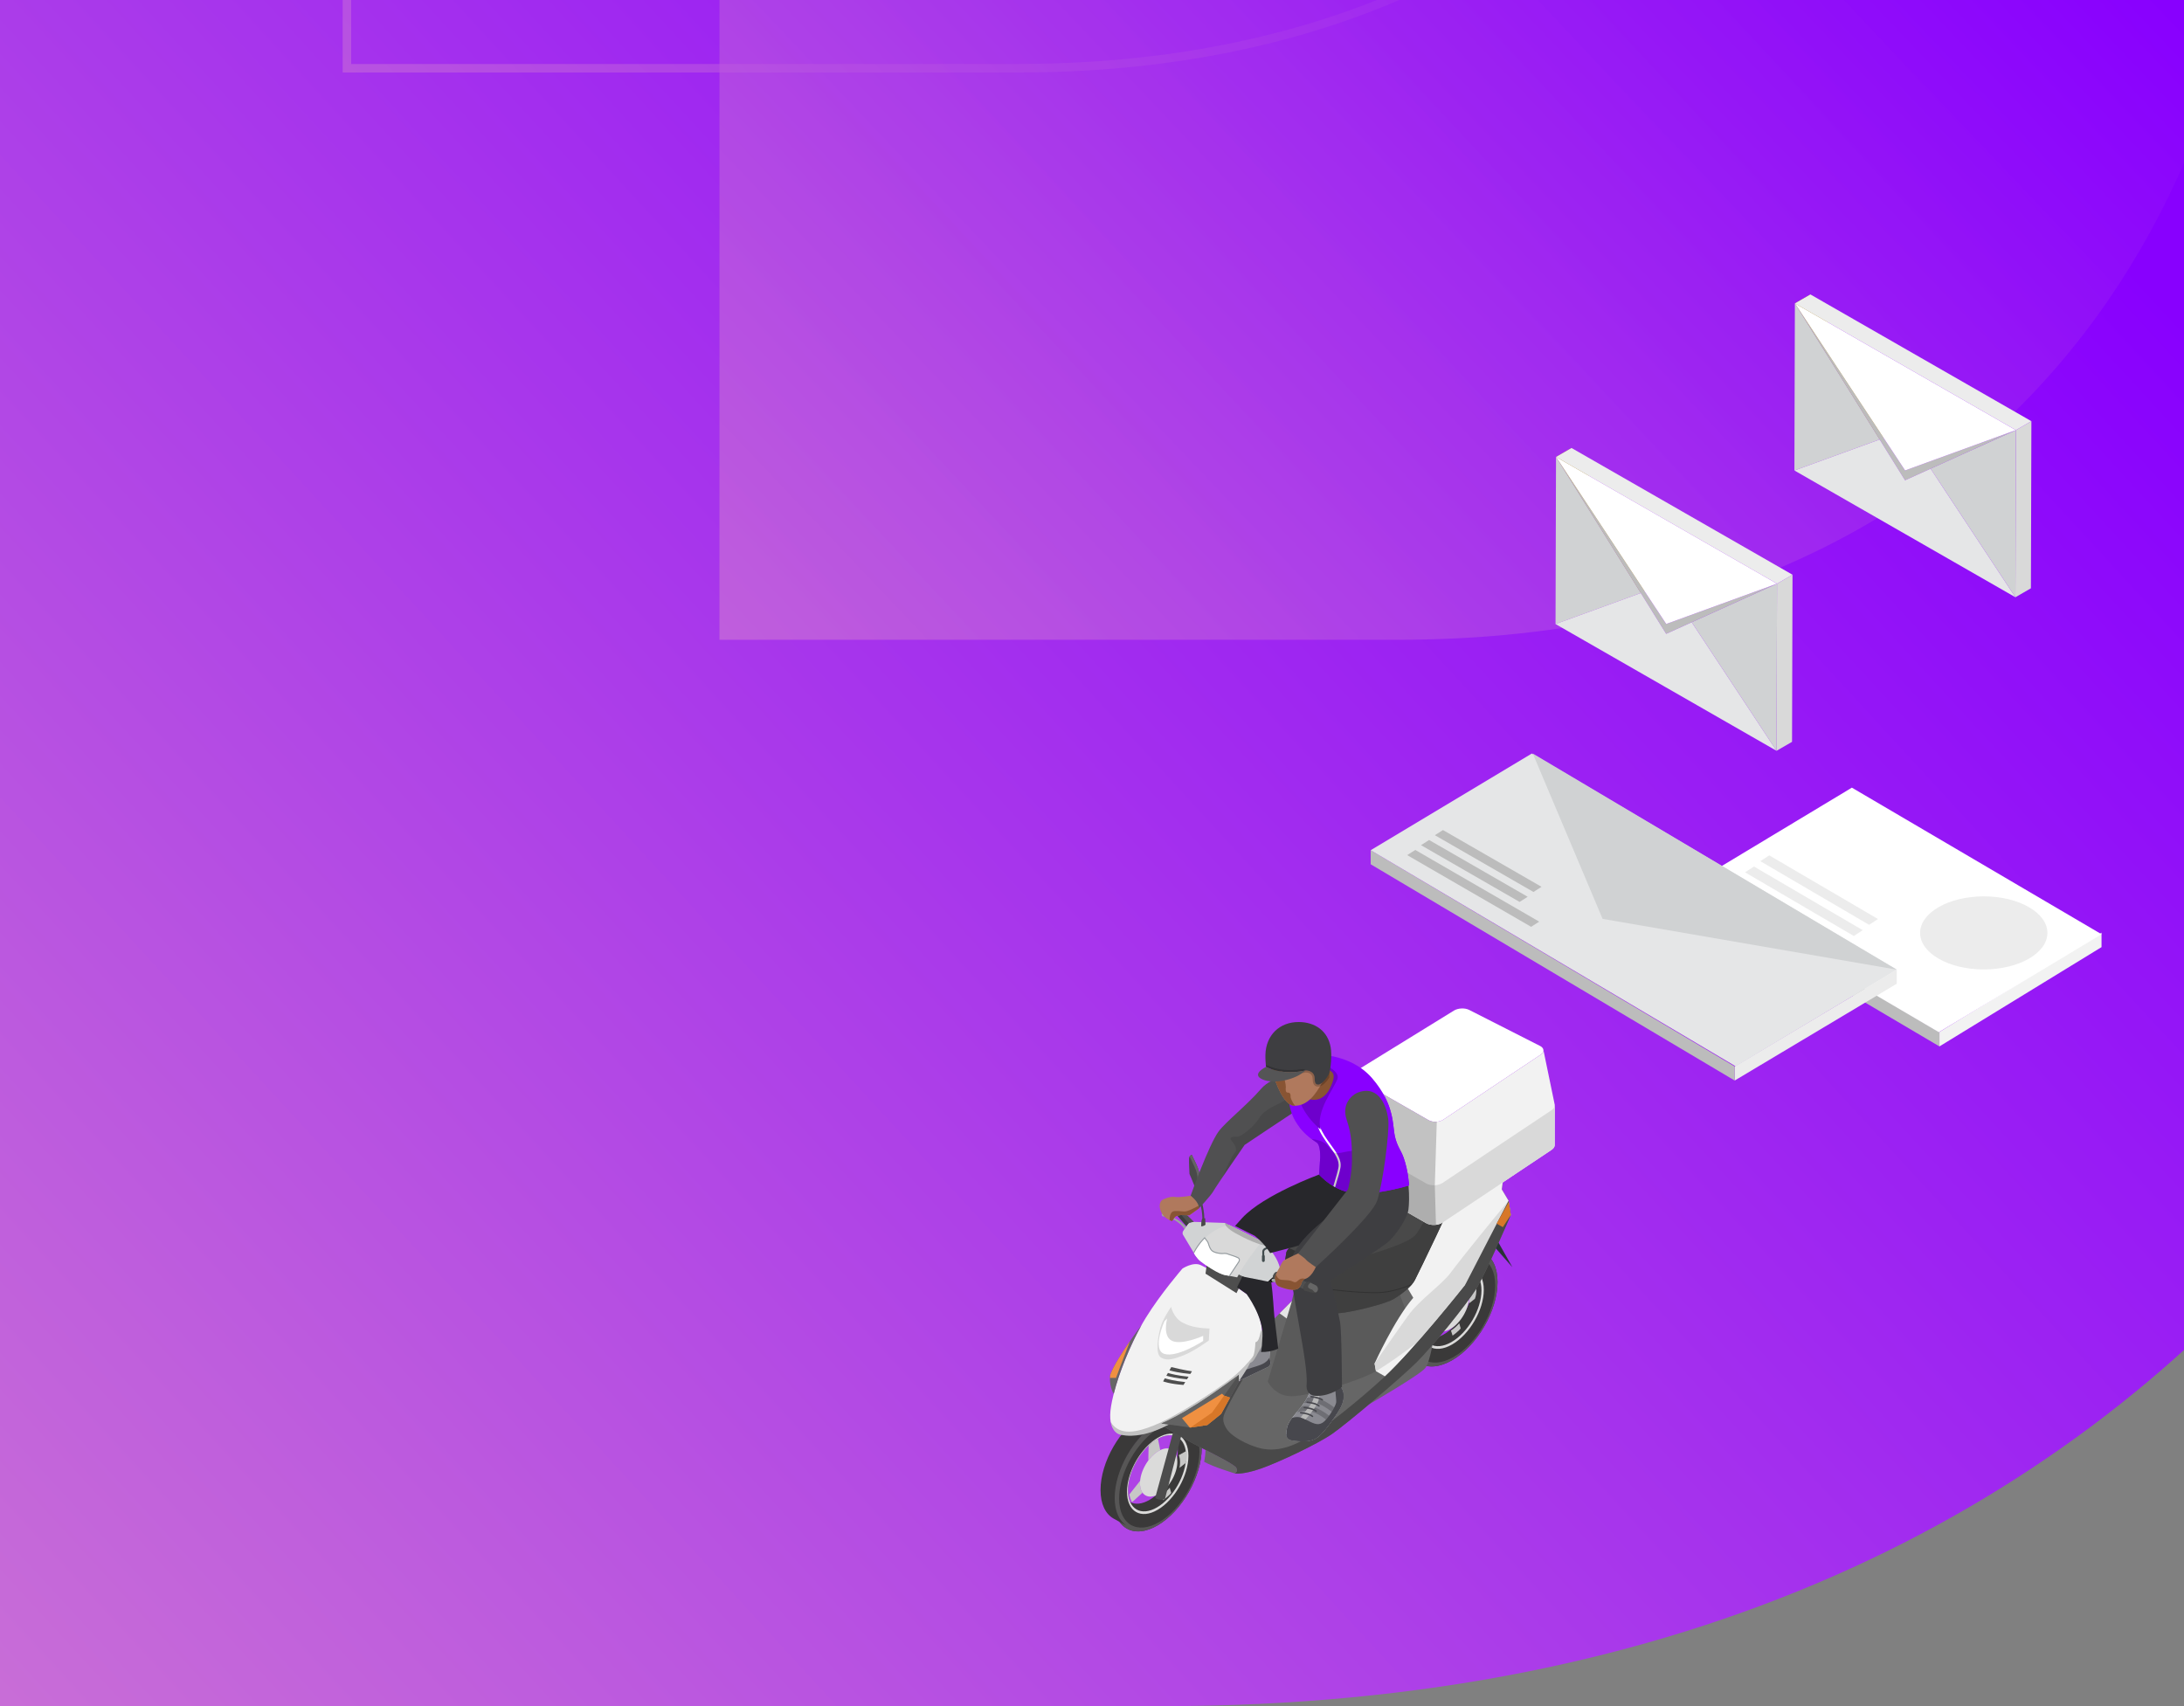 <?xml version="1.0" encoding="UTF-8"?>
<svg width="768px" height="600px" viewBox="0 0 768 600" version="1.1" xmlns="http://www.w3.org/2000/svg" xmlns:xlink="http://www.w3.org/1999/xlink">
    <rect x="0" y="0" width="768" height="600" fill="#808080" stroke="none"/>
    <!-- Generator: Sketch 47.1 (45422) - http://www.bohemiancoding.com/sketch -->
    <title>Group</title>
    <desc>Created with Sketch.</desc>
    <defs>
        <linearGradient x1="62.104%" y1="33.806%" x2="1.11022302e-14%" y2="100%" id="linearGradient-1">
            <stop stop-color="#8800FE" offset="0%"></stop>
            <stop stop-color="#A837EB" offset="50.355%"></stop>
            <stop stop-color="#BE5DDD" offset="84.611%"></stop>
            <stop stop-color="#C86DD7" offset="100%"></stop>
        </linearGradient>
        <path d="M5.409,26.602 C6.853,26.602 8.482,26.147 10.206,25.187 C16.14,21.886 20.948,13.86 20.948,7.259 C20.948,3.201 19.127,0.627 16.351,0.011 C17.305,1.228 17.858,2.981 17.858,5.178 C17.858,11.573 13.203,19.35 7.453,22.544 C4.678,24.094 2.155,24.28 0.286,23.342 C1.28,25.447 3.109,26.602 5.409,26.602 L5.409,26.602 L5.409,26.602 Z" id="path-2"></path>
        <path d="M5.094,31.707 C8.623,31.707 13.603,29.543 18.479,26.31 C24.102,22.587 29.6,17.721 33.393,14.113 C32.303,12.155 31.35,10.873 31.35,10.873 L22.884,4.901 C22.884,4.901 17.627,1.733 14.933,0.491 C14.4,0.245 13.82,0.145 13.241,0.145 L33.393,0.145 L33.393,31.707 L5.094,31.707 C1.259,31.707 -0.862,29.151 0.727,22.63 C3.165,12.608 10.413,3.422 13.215,0.145 C13.224,0.145 13.232,0.145 13.241,0.145 L5.094,31.707 Z" id="path-4"></path>
        <polygon id="path-6" points="35.434 0.545 0.168 0.545 0.168 51.557 35.434 51.557"></polygon>
        <polygon id="path-8" points="35.434 0.545 0.168 0.545 0.168 51.557 35.434 51.557"></polygon>
    </defs>
    <g id="Website" stroke="none" stroke-width="1" fill="none" fill-rule="evenodd">
        <g id="Tablet-7″">
            <g id="Group" transform="translate(0, -576)">
                <g id="D-background-Copy">
                    <path d="M409.16,133 C766.246,133 925.446,387.79 929.91,645.56 C934.373,909.29 773.685,1176 409.16,1176 L0,1176 L0,133 L409.16,133 Z" id="D" fill="url(#linearGradient-1)"></path>
                    <path d="M491.457,195 C699.565,195 792.346,343.037 794.947,492.806 C797.549,646.037 703.9,801 491.457,801 L253,801 L253,195 L491.457,195 Z" id="D-Copy" fill="url(#linearGradient-1)" opacity="0.737"></path>
                    <path d="M357.817,0 C563.621,0 655.375,146.571 657.948,294.857 C660.52,446.571 567.909,600 357.817,600 L122,600 L122,0 L357.817,0 Z" id="D-Copy-3" stroke="url(#linearGradient-1)" stroke-width="3" opacity="0.549"></path>
                </g>
                <g id="Group-5" transform="translate(387, 679)">
                    <g id="Page-1-Copy-5" transform="translate(95, 162)">
                        <polygon id="Fill-1" fill="#F2F2F2" points="200 97.919 200 103 257 68.081 257 63"></polygon>
                        <polygon id="Fill-2" fill="#BCBCBC" points="112 46 200 97.95 200 103 112 51.05"></polygon>
                        <polygon id="Fill-3" fill="#FFFFFF" points="112 46.452 199.798 98 257 63.552 169.209 12"></polygon>
                        <g id="Group-12" transform="translate(126, 35)" fill="#ECECEC">
                            <polygon id="Fill-4" points="52.39 23.199 14.153 0.81 11.013 2.85 49.258 25.239"></polygon>
                            <polygon id="Fill-6" points="47.022 27.123 8.785 4.734 5.643 6.776 43.886 29.162"></polygon>
                            <polygon id="Fill-8" points="51.493 36.935 3.412 8.661 0.273 10.7 48.36 38.972"></polygon>
                            <path d="M111.967,28.081 C111.967,35.178 101.949,40.933 89.583,40.933 C77.222,40.933 67.202,35.178 67.202,28.081 C67.202,20.98 77.222,15.228 89.583,15.228 C101.949,15.228 111.967,20.98 111.967,28.081" id="Fill-10"></path>
                        </g>
                        <g id="Group-13" transform="translate(0, 34)">
                            <polygon id="Fill-13" fill="#ECECEC" points="128 76.047 128 81 185 46.953 185 42"></polygon>
                            <polygon id="Fill-14" fill="#BCBCBC" points="0 4.948 128 81 128 76.052 0 0"></polygon>
                        </g>
                        <polygon id="Fill-15" fill="#E5E6E7" points="56.65 0 0 34 128.356 110 128.356 109.998 128.356 110 185 76.003"></polygon>
                        <polygon id="Fill-16" fill="#D0D2D3" points="57 0 81.555 58.146 185 76"></polygon>
                        <g id="Group-23" transform="translate(12, 26)" fill="#BCBCBC">
                            <path d="M48.076,20.871 L45.238,22.686 L10.571,2.723 L13.416,0.906 L48.076,20.871 Z M43.206,24.371 L40.366,26.187 L5.702,6.227 L8.545,4.407 L43.206,24.371 Z M47.265,33.123 L44.421,34.939 L0.832,9.727 L3.681,7.905 L47.265,33.123 Z" id="Combined-Shape"></path>
                        </g>
                    </g>
                    <g id="Biker-Copy" transform="translate(0, 251)">
                        <g id="Group-9" transform="translate(4, 144)">
                            <path d="M13.26,29.453 C10.613,31.004 8.212,31.195 6.432,30.251 C5.927,29.132 5.652,27.743 5.652,26.115 C5.652,19.499 10.232,11.452 15.883,8.145 C18.057,6.871 20.074,6.487 21.732,6.878 C22.641,8.095 23.169,9.849 23.169,12.053 C23.169,18.461 18.729,26.25 13.26,29.453 M16.106,2.18 C7.559,7.184 0.636,19.347 0.636,29.357 C0.636,39.364 7.559,43.418 16.109,38.418 C24.651,33.414 31.579,21.242 31.576,11.241 C31.576,1.233 24.651,-2.821 16.106,2.18" id="Fill-3" fill="#3A3939"></path>
                            <path d="M16.661,37.262 C8.856,41.833 2.531,38.13 2.531,28.989 C2.531,19.851 8.856,8.735 16.658,4.168 C24.467,-0.4 30.789,3.301 30.789,12.441 C30.789,21.579 24.467,32.692 16.661,37.262 M16.106,2.179 C7.56,7.184 0.636,19.348 0.636,29.358 C0.636,39.364 7.56,43.418 16.109,38.417 C24.652,33.413 31.579,21.243 31.576,11.24 C31.576,1.233 24.652,-2.821 16.106,2.179" id="Fill-5" fill="#575656"></path>
                            <path d="M15.882,32.101 C10.233,35.414 5.652,32.73 5.652,26.114 C5.652,19.499 10.233,11.453 15.882,8.145 C21.532,4.838 26.11,7.521 26.11,14.134 C26.11,20.751 21.532,28.798 15.882,32.101 M16.106,7.65 C10.142,11.14 5.302,19.636 5.302,26.624 C5.302,33.607 10.142,36.441 16.108,32.947 C22.072,29.453 26.906,20.963 26.906,13.974 C26.906,6.986 22.071,4.156 16.106,7.65" id="Fill-7" fill="#DBDBDA"></path>
                        </g>
                        <path d="M28.862,156.051 C28.862,162.305 24.124,169.906 18.287,173.031 L18.287,173.031 C15.462,174.544 12.898,174.729 11,173.81 L11,173.81 C12.644,177.162 16.542,178.053 21.085,175.614 L21.085,175.614 C27.115,172.39 32,164.539 32,158.082 L32,158.082 C32,154.117 30.155,151.601 27.329,151 L27.329,151 C28.299,152.188 28.862,153.899 28.862,156.051" id="Fill-10"></path>
                        <g id="Group-20" transform="translate(0, 141)">
                            <path d="M16.906,13.419 L16.803,18.635 C17.844,17.231 19.091,16.039 20.438,15.261 C20.625,15.153 20.808,15.059 20.99,14.975 L20.174,10.895 C19.032,11.56 17.928,12.423 16.906,13.419" id="Fill-12" fill="#C7C7C6"></path>
                            <path d="M10.15,30.541 C10.325,31.601 10.652,32.521 11.1,33.277 L14.771,29.947 C14.202,29.154 13.873,28.034 13.873,26.64 C13.873,26.359 13.887,26.073 13.913,25.787 L10.15,30.541 Z" id="Fill-14" fill="#C7C7C6"></path>
                            <path d="M4.98,31.772 C4.98,21.909 11.899,9.924 20.439,4.995 C24.306,2.758 27.839,2.362 30.55,3.511 L30.555,3.507 L24.757,0.444 C22.165,-0.312 18.947,0.208 15.458,2.225 C6.92,7.155 0.001,19.143 0.001,28.998 C0.001,33.948 1.745,37.423 4.56,39.03 L9.211,41.601 L9.218,41.598 C6.592,39.911 4.98,36.525 4.98,31.772" id="Fill-16" fill="#3A3939"></path>
                            <path d="M27.006,19.053 C27.006,23.246 24.068,28.334 20.442,30.428 C16.814,32.524 13.874,30.824 13.874,26.639 C13.874,22.45 16.814,17.359 20.439,15.262 C24.068,13.169 27.006,14.866 27.006,19.053" id="Fill-18" fill="#DBDBDA"></path>
                        </g>
                        <path d="M21.498,159.582 C19.015,160.939 17,164.243 17,166.961 L17,166.961 C17,169.674 19.015,170.778 21.498,169.417 L21.498,169.417 C23.982,168.061 26,164.758 26,162.039 L26,162.039 C26,160.114 24.984,158.998 23.508,159 L23.508,159 C22.903,159 22.22,159.186 21.498,159.582" id="Fill-21"></path>
                        <g id="Group-33" transform="translate(21, 85)">
                            <path d="M0.415,86.774 L0.99,88.576 C0.99,88.576 3.222,86.963 3.851,86.012 L3.339,84.209 C2.461,85.248 1.468,86.128 0.415,86.774" id="Fill-23" fill="#C7C7C6"></path>
                            <path d="M9.299,71.211 L6.528,72.746 C6.809,73.437 6.965,74.275 6.965,75.241 C6.965,75.885 6.89,76.55 6.761,77.221 L8.865,75.573 C9.684,73.604 9.299,71.211 9.299,71.211" id="Fill-25" fill="#C7C7C6"></path>
                            <path d="M99.659,30.305 C96.925,31.879 94.442,32.068 92.601,31.116 C92.084,29.983 91.795,28.571 91.795,26.925 C91.795,20.227 96.528,12.083 102.371,8.732 C104.624,7.443 106.709,7.053 108.423,7.446 C109.363,8.681 109.907,10.458 109.907,12.689 C109.907,19.175 105.321,27.065 99.659,30.305 M102.605,2.696 C93.769,7.759 86.605,20.076 86.605,30.205 C86.605,40.335 93.769,44.446 102.605,39.375 C111.437,34.314 118.605,21.995 118.605,11.863 C118.605,1.736 111.437,-2.374 102.605,2.696" id="Fill-27" fill="#3A3939"></path>
                            <path d="M103.177,38.211 C95.108,42.838 88.566,39.09 88.566,29.835 C88.566,20.583 95.104,9.329 103.177,4.704 C111.244,0.079 117.788,3.828 117.788,13.083 C117.789,22.336 111.244,33.586 103.177,38.211 M102.605,2.695 C93.77,7.758 86.605,20.076 86.605,30.206 C86.605,40.335 93.77,44.446 102.605,39.376 C111.438,34.315 118.605,21.994 118.605,11.862 C118.605,1.737 111.438,-2.375 102.605,2.695" id="Fill-29" fill="#575656"></path>
                            <path d="M102.371,32.988 C96.529,36.336 91.794,33.622 91.794,26.925 C91.794,20.226 96.529,12.083 102.371,8.732 C108.212,5.383 112.95,8.098 112.95,14.798 C112.95,21.496 108.212,29.639 102.371,32.988 M102.604,8.229 C96.433,11.763 91.433,20.368 91.433,27.435 C91.433,34.51 96.433,37.382 102.604,33.843 C108.773,30.305 113.773,21.703 113.773,14.628 C113.773,7.56 108.773,4.69 102.604,8.229" id="Fill-31" fill="#DBDBDA"></path>
                        </g>
                        <g id="Group-36" transform="translate(114, 93)">
                            <mask id="mask-3" fill="white">
                                <use xlink:href="#path-2"></use>
                            </mask>
                            <g id="Clip-35"></g>
                            <path d="M17.858,5.178 C17.858,11.573 13.203,19.35 7.453,22.544 L7.453,22.544 C4.678,24.094 2.155,24.28 0.286,23.342 L0.286,23.342 C1.904,26.768 5.734,27.678 10.206,25.187 L10.206,25.187 C16.14,21.886 20.948,13.86 20.948,7.259 L20.948,7.259 C20.948,3.201 19.127,0.627 16.351,0.011 L16.351,0.011 C17.305,1.228 17.858,2.981 17.858,5.178" id="Fill-34" mask="url(#mask-3)"></path>
                        </g>
                        <g id="Group-45" transform="translate(102, 83)">
                            <path d="M17.485,13.359 L17.383,18.574 C18.429,17.172 19.684,15.981 21.037,15.204 C21.225,15.094 21.409,15.002 21.593,14.91 L20.772,10.838 C19.623,11.5 18.519,12.36 17.485,13.359" id="Fill-37" fill="#C7C7C6"></path>
                            <path d="M10.702,30.48 C10.88,31.543 11.207,32.461 11.655,33.218 L15.345,29.887 C14.771,29.094 14.44,27.974 14.44,26.577 C14.44,26.299 14.458,26.015 14.484,25.726 L10.702,30.48 Z" id="Fill-39" fill="#C7C7C6"></path>
                            <path d="M5.509,31.709 C5.509,21.852 12.462,9.865 21.038,4.938 C24.924,2.703 28.469,2.307 31.192,3.452 L31.195,3.445 L25.372,0.382 C22.775,-0.374 19.541,0.151 16.036,2.166 C7.46,7.096 0.508,19.083 0.508,28.94 C0.508,33.892 2.258,37.358 5.089,38.97 L9.762,41.539 L9.765,41.535 C7.128,39.852 5.509,36.466 5.509,31.709" id="Fill-41" fill="#3A3939"></path>
                            <path d="M27.634,18.996 C27.634,23.182 24.68,28.274 21.038,30.366 C17.395,32.461 14.441,30.763 14.441,26.576 C14.441,22.389 17.395,17.3 21.038,15.204 C24.68,13.112 27.634,14.806 27.634,18.996" id="Fill-43" fill="#DBDBDA"></path>
                        </g>
                        <path d="M124.5,102.582 C122.016,103.939 120,107.241 120,109.959 L120,109.959 C120,112.675 122.016,113.776 124.5,112.418 L124.5,112.418 C126.984,111.059 129,107.756 129,105.04 L129,105.04 C129,103.115 127.986,102 126.511,102 L126.511,102 C125.905,102 125.222,102.187 124.5,102.582" id="Fill-46"></path>
                        <g id="Group-249" transform="translate(3, 0)">
                            <path d="M120.227,113.921 L120.799,115.712 C120.799,115.712 123.016,114.11 123.646,113.16 L123.136,111.368 C122.258,112.398 121.275,113.275 120.227,113.921" id="Fill-48" fill="#C7C7C6"></path>
                            <path d="M129.063,98.42 L126.307,99.948 C126.586,100.639 126.744,101.476 126.744,102.437 C126.744,103.077 126.669,103.739 126.541,104.406 L128.636,102.761 C129.447,100.802 129.063,98.42 129.063,98.42" id="Fill-50" fill="#C7C7C6"></path>
                            <path d="M140.488,68.271 L138.092,64.268 C138.092,64.268 139.203,56.78 138.948,53.456 C138.691,50.14 135.01,45.372 130.211,45.544 L115.48,55.159 L67.867,87.883 L64.313,103.511 L53.765,114.105 C53.772,114.335 53.772,114.558 53.759,114.779 C53.496,121.047 53.037,120.853 51.855,123.393 C50.677,125.941 47.325,130.574 47.325,130.574 C47.325,130.574 46.722,131.059 45.634,131.878 L39.405,143.23 L34.557,147.141 L28.606,148.048 L21.143,146.998 C20.587,147.264 20.028,147.525 19.469,147.775 C22.193,149.413 28.602,153.228 31.612,154.725 C35.492,156.654 44.171,161.022 44.74,162.154 C45.313,163.293 44.915,163.577 44.287,164.2 C44.287,164.2 47.134,164.656 53.444,162.442 C59.756,160.228 73.23,153.871 78.485,150.24 C83.738,146.607 102.552,130.663 108.205,125.044 C113.853,119.424 125.671,104.685 129.012,99.414 C132.354,94.147 141.26,73.292 141.26,73.292 L140.488,68.271 Z" id="Fill-52" fill="#666666"></path>
                            <path d="M67.866,87.884 L64.313,103.51 L55.816,131.885 C55.816,131.885 58.342,137.14 64.313,137.029 C70.285,136.918 87.688,131.791 93.847,128.212 C99.987,124.633 108.46,117.987 108.488,117.963 L91.218,71.834 L67.866,87.884 Z" id="Fill-88" fill-opacity="0.2" fill="#282828"></path>
                            <path d="M40.174,95.309 L48.641,101.28 C48.641,101.28 54.021,108.519 53.758,114.779 C53.497,121.047 53.037,120.851 51.854,123.393 C50.676,125.939 47.325,130.573 47.325,130.573 C47.325,130.573 32.687,142.266 17.455,148.648 C14.325,149.96 9.182,151.648 3.996,150.544 C3.996,150.544 -0.862,149.825 0.711,140.492 C2.292,131.161 7.736,117.847 12.926,109.43 C18.11,101.012 25.793,92.14 25.793,92.14 C25.793,92.14 29.533,89.658 32.223,90.898 C34.919,92.14 40.174,95.309 40.174,95.309" id="Fill-54" fill="#F2F2F2"></path>
                            <path d="M60.526,95.982 C60.526,95.982 60.87,94.16 59.752,90.783 C58.635,87.404 55.641,84.07 53.449,82.385 L40.799,76.076 L29.848,75.707 C29.848,75.707 28.184,75.817 27.71,76.463 C27.233,77.106 25.961,79.098 25.961,79.098 C25.961,79.098 25.709,79.731 25.961,80.175 C26.209,80.624 29.841,86.654 29.841,86.654 C29.841,86.654 30.755,88.444 32.212,89.579 C33.669,90.712 38.345,94.006 40.887,94.432 C43.43,94.856 55.39,97.271 55.39,97.271 C55.39,97.271 59.097,96.708 60.526,95.982" id="Fill-56" fill="#D1D3D4"></path>
                            <path d="M140.488,68.271 L138.092,64.268 C138.092,64.268 139.203,56.78 138.948,53.456 C138.691,50.14 135.01,45.372 130.211,45.544 L115.48,55.159 L89.557,72.981 L106.975,102.401 C100.351,110.063 93.368,125.526 93.368,125.526 L93.847,128.211 L97.044,130.048 C107.416,120.396 125.131,98.034 125.131,98.034 L141.26,73.292 L140.488,68.271 Z" id="Fill-58" fill="#F2F2F2"></path>
                            <polygon id="Fill-60" fill="#E5E5E5" points="59.971 107.873 62.46 109.687 64.313 103.511"></polygon>
                            <polygon id="Fill-62" fill="#283335" points="136.986 83.053 141.826 91.651 135.452 84.402"></polygon>
                            <path d="M91.454,139.857 C91.454,139.857 109.34,129.49 111.191,127.128 C113.041,124.761 114.362,115.249 114.362,115.249 L91.454,139.857 Z" id="Fill-64" fill="#666666"></path>
                            <path d="M16.259,172.611 L23.853,144.816 L26.93,144.924 L19.672,173.074 C19.672,173.074 19.293,173.579 17.884,173.391 C16.339,173.188 16.259,172.611 16.259,172.611" id="Fill-66" fill="#4C4C4C"></path>
                            <polygon id="Fill-68" fill="#4E4E4E" points="47.551 95.13 44.806 100.767 33.916 93.919 34.583 89.174"></polygon>
                            <path d="M51.854,123.394 C52.676,121.634 53.147,121.182 53.444,118.995 C52.032,121.323 47.988,127.281 41.005,132.254 C32.12,138.585 21.667,145.004 15.49,147.408 C10.341,149.419 3.839,151.358 0.578,146.089 C1.306,150.143 3.996,150.543 3.996,150.543 C9.182,151.647 14.325,149.96 17.455,148.649 C32.687,142.267 47.325,130.573 47.325,130.573 C47.325,130.573 50.676,125.94 51.854,123.394" id="Fill-70" fill-opacity="0.2" fill="#000000"></path>
                            <path d="M45.597,129.555 C45.597,129.555 37.967,135.283 31.585,139.368 C25.276,143.401 21.745,145.136 18.43,146.617 L28.605,148.047 L34.558,147.14 L39.406,143.229 L45.633,131.878 L45.597,129.555 Z" id="Fill-72" fill="#686868"></path>
                            <path d="M11.394,112.041 L11.394,112.038 C11.394,112.038 2.207,124.195 0.401,129.554 C0.401,129.554 -0.179,133.24 1.64,136.175 C3.62,128.385 7.466,119.063 11.394,112.041" id="Fill-74" fill="#666666"></path>
                            <path d="M60.409,93.387 C57.749,94.567 55.39,97.272 55.39,97.272 C55.39,97.272 59.097,96.708 60.526,95.982 C60.526,95.982 60.696,95.085 60.409,93.387" id="Fill-76" fill="#000000"></path>
                            <path d="M120.033,93.7 C117.034,97.746 109.254,103.033 105.141,108.707 C101.03,114.384 93.368,125.525 93.368,125.525 L93.846,128.212 C99.973,124.645 108.426,118.016 108.487,117.968 L108.484,117.97 C116.97,108.336 125.131,98.034 125.131,98.034 L141.259,73.292 L140.488,68.27 C135.102,74.657 123.874,88.517 120.033,93.7" id="Fill-78" fill="#D9D9D9"></path>
                            <path d="M44.741,162.155 C44.271,161.217 38.224,158.052 33.961,155.899 C33.907,157.264 33.727,158.666 33.439,160.074 C36.492,161.836 44.287,164.2 44.287,164.2 C44.915,163.578 45.313,163.293 44.741,162.155" id="Fill-80" fill="#666666"></path>
                            <path d="M45.597,129.555 C45.597,129.555 37.967,135.283 31.585,139.368 C25.276,143.401 21.745,145.136 18.43,146.617 L28.605,148.047 L34.558,147.14 L39.406,143.229 L45.633,131.878 L45.597,129.555 Z" id="Fill-82" fill="#636363"></path>
                            <path d="M140.488,68.271 L125.131,98.034 C125.131,98.034 106.747,121.241 96.468,130.575 C86.191,139.913 76.6,147.365 70.889,150.899 C65.182,154.439 58.903,157.166 52.05,155.009 C45.2,152.851 42.21,149.573 42.21,149.573 C42.21,149.573 39.441,146.822 40.348,143.831 C41.251,140.842 47.325,130.574 47.325,130.574 C47.325,130.574 46.722,131.059 45.634,131.878 L39.405,143.23 L34.557,147.141 L28.606,148.048 L21.143,146.998 C20.587,147.264 20.028,147.525 19.469,147.775 C22.193,149.413 28.602,153.228 31.612,154.725 C35.492,156.654 44.171,161.022 44.74,162.154 C45.313,163.293 44.915,163.577 44.287,164.2 C44.287,164.2 47.134,164.656 53.444,162.442 C59.756,160.228 73.23,153.871 78.485,150.24 C83.738,146.607 102.552,130.663 108.205,125.044 C113.853,119.424 125.671,104.685 129.012,99.414 C132.354,94.147 141.26,73.292 141.26,73.292 L140.488,68.271 Z" id="Fill-84" fill="#494949"></path>
                            <polygon id="Fill-86" fill="#515151" points="28.606 148.047 34.557 147.14 39.405 143.229 45.633 131.878 45.598 129.555 36.191 142.802"></polygon>
                            <g id="Group-98" transform="translate(2.122, 86.473)">
                                <mask id="mask-5" fill="white">
                                    <use xlink:href="#path-4"></use>
                                </mask>
                                <g id="Clip-97"></g>
                            </g>
                            <g id="Group-101" transform="translate(25.349, 75.587)">
                                <path d="M35.176,20.395 C35.176,20.395 35.522,18.574 34.404,15.196 C33.287,11.817 30.291,8.484 28.099,6.798 L15.45,0.489 L4.499,0.12 C4.499,0.12 2.835,0.228 2.36,0.876 C1.883,1.519 0.613,3.511 0.613,3.511 C0.613,3.511 0.361,4.144 0.613,4.589 C0.86,5.038 4.491,11.067 4.491,11.067 C4.491,11.067 5.405,12.856 6.862,13.993 C8.319,15.125 12.995,18.42 15.538,18.843 C18.08,19.269 30.041,21.685 30.041,21.685 C30.041,21.685 33.747,21.121 35.176,20.395" id="Fill-99"></path>
                            </g>
                            <path d="M53.747,82.621 C53.648,82.541 53.548,82.46 53.448,82.385 L42.283,76.817 C34.973,78.259 31.25,84.032 29.882,86.735 C30.078,87.09 30.937,88.585 32.212,89.58 C33.668,90.712 38.345,94.007 40.887,94.43 C41.637,94.556 43.213,94.856 45.053,95.215 C47.684,90.058 52.323,84.331 53.747,82.621" id="Fill-102" fill="#D9D9D9"></path>
                            <path d="M100.101,102.814 C100.101,102.814 105.792,99.55 107.567,96.114 C109.34,92.676 120.959,68.516 122.113,65.078 C123.267,61.639 123.093,59.258 121.229,57.406 C119.363,55.557 112.443,54.008 108.368,55.929 C104.285,57.853 81.132,68.162 78.026,71.074 C74.923,73.984 62.683,84.187 62.327,86.493 C61.972,88.797 60.999,94.103 62.327,96.076 C63.659,98.053 66.929,103.341 69.109,104.49 C71.287,105.635 75.899,108.191 80.686,107.839 C85.48,107.487 97.602,104.453 100.101,102.814" id="Fill-104" fill="#494949"></path>
                            <path d="M74.215,99.008 C73.862,96.61 75.542,93.293 73.723,90.553 C72.678,88.985 67.481,86.652 63.236,84.949 C62.713,85.607 62.38,86.142 62.327,86.492 C61.972,88.797 60.999,94.103 62.327,96.075 C63.658,98.052 66.928,103.342 69.108,104.489 C71.065,105.519 74.989,107.683 79.242,107.857 C76.791,104.909 74.485,100.824 74.215,99.008" id="Fill-106" fill="#333333"></path>
                            <path d="M121.228,57.406 C121.123,57.305 121.002,57.202 120.868,57.099 C118.492,61.552 110.061,77.271 108.011,79.986 C105.613,83.153 94.17,86.446 89.115,87.884 C84.059,89.323 75.741,91.287 72.526,89.452 C73.083,89.845 73.499,90.215 73.724,90.553 C75.541,93.292 73.861,96.611 74.216,99.009 C74.484,100.824 76.79,104.909 79.245,107.858 C79.726,107.878 80.203,107.873 80.687,107.839 C85.48,107.488 97.601,104.454 100.101,102.813 C100.101,102.813 105.792,99.551 107.567,96.114 C109.34,92.676 120.959,68.516 122.113,65.078 C123.267,61.639 123.092,59.259 121.228,57.406" id="Fill-108" fill="#3F3F3F"></path>
                            <path d="M106.677,97.458 C103.586,98.715 98.996,100.272 95.055,100.397 C88.008,100.623 78.706,99.421 74.233,98.842 C69.865,98.27 64.882,96.085 61.726,94.156 C61.744,94.308 61.768,94.453 61.789,94.596 C64.995,96.505 69.886,98.618 74.194,99.177 C78.294,99.71 86.452,100.766 93.234,100.766 C93.856,100.766 94.469,100.76 95.067,100.739 C98.808,100.619 103.122,99.223 106.217,98.008 C106.38,97.828 106.531,97.643 106.677,97.458" id="Fill-110" fill-opacity="0.2" fill="#000000"></path>
                            <path d="M27.71,76.463 C28.183,75.815 29.849,75.707 29.849,75.707 L24.522,70.422 C24.522,70.422 24.906,69.673 24.522,69.307 C24.069,68.873 23.453,69.187 23.453,69.187 C23.453,69.187 22.335,67.942 21.318,68.661 C20.301,69.375 21.594,70.66 21.594,70.66 C21.594,70.66 21.088,71.394 21.594,71.784 C22.101,72.175 22.514,71.768 22.514,71.768 L27.208,77.183 C27.408,76.894 27.587,76.633 27.71,76.463" id="Fill-112" fill="#505050"></path>
                            <path d="M27.71,76.463 C27.776,76.372 27.866,76.291 27.979,76.221 L23.121,70.634 C22.56,71.08 22.514,71.768 22.514,71.768 L27.208,77.183 C27.408,76.894 27.587,76.633 27.71,76.463" id="Fill-114" fill="#3D3D3D"></path>
                            <path d="M42.166,94.663 L45.384,89.813 C45.384,89.813 46.134,88.888 45.192,88.426 C44.252,87.956 42.088,87.303 42.088,87.303 C42.088,87.303 41.148,86.834 40.304,86.972 C39.455,87.111 37.209,86.864 36.149,86.006 C35.089,85.142 34.852,83.258 34.506,82.761 C34.315,82.489 33.92,81.972 33.599,81.558 C31.734,83.446 30.537,85.441 29.883,86.735 C30.079,87.091 30.938,88.585 32.211,89.579 C33.669,90.711 38.344,94.006 40.888,94.432 C41.192,94.482 41.631,94.562 42.166,94.663" id="Fill-116" fill="#FFFFFF"></path>
                            <path d="M19.621,130.718 L19.001,131.796 C19.001,131.796 21.205,132.694 26.17,133.052 L26.794,132.045 C22.963,131.65 20.646,131.038 19.621,130.718" id="Fill-118" fill="#4E4E4E"></path>
                            <path d="M28.565,129.191 L29.15,128.256 C29.15,128.256 26.442,127.894 21.889,126.775 L21.227,127.922 C22.381,128.26 24.775,128.84 28.565,129.191" id="Fill-120" fill="#4E4E4E"></path>
                            <path d="M20.703,128.834 L20.149,129.804 C21.256,130.134 23.627,130.718 27.396,131.077 L27.964,130.161 C24.115,129.775 21.769,129.168 20.703,128.834" id="Fill-122" fill="#4E4E4E"></path>
                            <path d="M42.166,94.663 C42.282,94.685 42.406,94.706 42.528,94.728 L45.661,90.013 C45.742,89.907 46.106,89.409 45.986,88.869 C45.939,88.648 45.792,88.339 45.348,88.118 C44.434,87.664 42.472,87.061 42.215,86.984 C42.068,86.913 41.374,86.608 40.636,86.608 C40.502,86.608 40.371,86.619 40.245,86.639 C40.119,86.661 39.955,86.668 39.761,86.668 C38.669,86.668 37.11,86.342 36.365,85.739 C35.73,85.223 35.405,84.227 35.17,83.504 C35.038,83.095 34.928,82.769 34.786,82.566 C34.59,82.284 34.179,81.751 33.869,81.351 L33.628,81.045 L33.355,81.322 C31.555,83.141 30.377,85.045 29.679,86.388 C29.782,86.554 29.84,86.653 29.84,86.653 C29.84,86.653 29.854,86.683 29.883,86.735 C30.537,85.441 31.734,83.446 33.599,81.558 C33.92,81.972 34.315,82.489 34.506,82.761 C34.852,83.258 35.089,85.142 36.149,86.006 C37.031,86.719 38.723,87.011 39.761,87.011 C39.971,87.011 40.157,86.999 40.304,86.972 C40.409,86.956 40.523,86.95 40.636,86.95 C41.379,86.95 42.088,87.303 42.088,87.303 C42.088,87.303 44.252,87.956 45.192,88.426 C46.134,88.888 45.384,89.813 45.384,89.813 L42.166,94.663 Z" id="Fill-124" fill="#949B9F"></path>
                            <path d="M44.433,79.689 C47.982,81.684 52.828,83.863 55.375,84.109 C54.709,83.434 54.05,82.846 53.449,82.385 L40.798,76.076 C40.798,76.076 40.289,77.358 44.433,79.689" id="Fill-126" fill-opacity="0.2" fill="#000000"></path>
                            <path d="M23.452,69.187 C23.452,69.187 22.346,67.961 21.337,68.649 C22.094,68.925 22.644,69.375 22.644,69.375 C22.905,69.217 23.452,69.187 23.452,69.187" id="Fill-128" fill="#5A6567"></path>
                            <path d="M2.448,130.575 C2.448,130.575 5.326,122.805 7.372,117.623 C4.661,121.542 1.399,126.587 0.401,129.556 C0.401,129.556 0.338,129.949 0.318,130.575 L2.448,130.575 Z" id="Fill-130" fill="#F09041"></path>
                            <path d="M21.813,105.606 C21.813,105.606 22.628,109.469 25.884,111.148 C29.137,112.821 31.942,113.039 35.318,113.217 L35.078,117.408 C35.078,117.408 30.256,120.946 26.638,122.443 C23.022,123.94 20.487,124.719 18.316,123.461 C16.147,122.203 17.174,116.27 18.018,113.039 C18.86,109.802 21.813,105.606 21.813,105.606" id="Fill-132" fill="#D9D9D9"></path>
                            <path d="M33.088,115.793 L33.088,117.592 C33.088,117.592 24.017,123.522 19.478,122.145 C14.941,120.764 19.478,110.637 19.478,110.637 L20.434,109.686 C20.434,109.686 18.678,115.851 22.112,117.528 C25.55,119.207 33.088,115.793 33.088,115.793" id="Fill-134" fill="#FFFFFF"></path>
                            <polygon id="Fill-136" fill="#F09041" points="40.449 136.809 39.725 136.12 25.641 144.731 28.368 148.017 28.607 148.048 34.558 147.141 39.405 143.23 42.535 137.524"></polygon>
                            <polygon id="Fill-138" fill="#D77728" points="39.405 143.229 42.537 137.523 40.449 136.809 36.192 142.802 28.606 148.047 34.557 147.14"></polygon>
                            <polygon id="Fill-140" fill="#D77728" points="140.552 68.686 136.277 76.326 138.482 77.553 141.26 73.292"></polygon>
                            <path d="M151.567,13.839 C153.067,14.601 153.15,15.988 151.749,16.919 L117.524,39.761 C116.124,40.695 113.79,40.772 112.333,39.934 L87.246,25.54 C85.787,24.701 85.767,23.298 87.193,22.417 L121.304,1.381 C122.731,0.5 125.13,0.402 126.627,1.161 L151.567,13.839 Z" id="Fill-142" fill="#FFFFFF"></path>
                            <path d="M156.73,34.555 L152.728,15.197 C152.819,15.79 152.502,16.417 151.749,16.919 L117.524,39.761 C116.125,40.695 113.79,40.772 112.335,39.935 L87.246,25.54 C86.449,25.081 86.085,24.457 86.144,23.837 L82.163,44.175 L82.163,58.127 C82.1,58.815 82.512,59.512 83.396,60.023 L111.482,76.142 C113.113,77.077 115.729,76.989 117.296,75.944 L155.612,50.372 C156.452,49.81 156.808,49.109 156.711,48.443 L156.73,34.555 Z" id="Fill-145" fill="#F2F2F2"></path>
                            <path d="M156.73,34.699 C156.73,35.299 156.364,35.915 155.612,36.414 L117.296,61.991 C115.729,63.033 113.113,63.12 111.482,62.183 L83.396,46.064 C82.63,45.624 82.22,45.044 82.163,44.454 L82.163,58.128 C82.1,58.814 82.512,59.511 83.396,60.022 L111.482,76.142 C113.113,77.077 115.729,76.988 117.296,75.945 L155.612,50.372 C156.452,49.809 156.808,49.108 156.711,48.443 L156.73,34.699 Z" id="Fill-148" fill="#D9D9D9"></path>
                            <path d="M115.241,40.495 C114.21,40.579 113.138,40.398 112.334,39.934 L87.247,25.54 C86.448,25.082 86.084,24.457 86.144,23.837 L82.163,44.175 L82.163,58.127 C82.1,58.815 82.512,59.511 83.397,60.023 L111.481,76.142 C112.425,76.683 113.703,76.874 114.911,76.75 L114.953,76.735 L114.547,62.83 L115.241,40.495 Z" id="Fill-151" fill-opacity="0.2" fill="#000000"></path>
                            <g id="Group-6" transform="translate(18.034, 51.673)">
                                <path d="M53.147,25.41 L43.445,24.045 C42.915,23.969 42.484,24.344 42.484,24.875 L42.484,29.878 C41.938,30.284 40.641,31.277 40.641,31.277 L40.645,31.294 L36.835,33.163 C36.465,33.288 35.818,33.736 35.844,34.634 C35.854,34.974 35.856,35.393 35.856,35.78 C35.782,35.864 35.738,35.974 35.738,36.093 L35.738,37.656 C35.738,37.923 35.951,38.139 36.219,38.139 L36.237,38.139 C36.504,38.139 36.72,37.923 36.72,37.656 L36.72,36.093 C36.72,35.943 36.65,35.808 36.54,35.719 C36.54,35.346 36.54,34.947 36.528,34.616 C36.512,34.004 37.007,33.824 37.065,33.807 L40.875,31.943 L40.876,31.955 C40.876,31.955 43.029,31.15 45.065,31.267 L53.147,32.582 C53.676,32.667 54.107,32.301 54.107,31.774 L54.107,26.512 C54.107,25.979 53.676,25.484 53.147,25.41" id="Fill-153" fill="#404B4D"></path>
                                <path d="M53.147,25.41 L43.445,24.045 C42.949,23.976 42.542,24.303 42.491,24.783 C42.572,24.775 42.651,24.772 42.739,24.78 L52.44,26.148 C52.966,26.222 53.4,26.717 53.4,27.247 L53.4,32.509 C53.4,32.536 53.393,32.562 53.391,32.584 C53.8,32.543 54.107,32.217 54.107,31.774 L54.107,26.512 C54.107,25.979 53.676,25.484 53.147,25.41" id="Fill-155" fill="#5A6567"></path>
                                <path d="M48.49,48.633 C48.389,48.633 48.289,48.662 48.202,48.702 C47.753,48.223 47.275,47.785 46.771,47.371 C46.103,46.824 45.39,46.329 44.643,45.888 C43.146,45.006 41.503,44.352 39.785,43.964 L39.785,43.962 C39.767,43.962 39.753,43.955 39.738,43.955 C39.418,43.908 39.12,44.128 39.076,44.447 C39.03,44.763 39.257,45.053 39.576,45.102 C41.197,45.333 42.791,45.821 44.288,46.54 C45.034,46.901 45.758,47.321 46.446,47.794 C46.962,48.152 47.464,48.536 47.928,48.962 C47.871,49.058 47.84,49.166 47.84,49.282 C47.84,49.64 48.132,49.928 48.49,49.928 C48.849,49.928 49.142,49.64 49.142,49.282 C49.142,48.922 48.849,48.633 48.49,48.633" id="Fill-157" fill="#9FA2A4"></path>
                                <path d="M15.758,22.745 L15.461,22.784 C15.47,19.315 14.073,15.124 13.925,14.687 C13.876,13.701 13.725,10.544 13.748,9.136 C13.783,7.459 13.685,6.353 13.209,5.084 C12.732,3.817 11.074,0.465 11.074,0.465 C11.074,0.465 10.15,0.622 10.09,1.761 C10.026,2.903 10.248,7.202 10.248,7.202 C10.248,7.202 11.286,9.483 12.009,11.413 C12.501,12.725 12.962,13.907 13.3,14.869 L13.263,14.881 C13.282,14.927 14.808,19.381 14.775,22.869 L14.768,22.869 C14.768,22.869 14.353,23.252 14.353,25.592 C14.353,25.592 15.116,25.688 15.883,25.024 L15.758,22.745 Z" id="Fill-159" fill="#494949"></path>
                                <path d="M13.94,14.992 C13.94,14.992 13.72,10.812 13.748,9.136 C13.784,7.458 13.685,6.354 13.21,5.085 C12.731,3.816 11.074,0.464 11.074,0.464 C11.074,0.464 10.39,0.583 10.16,1.344 C10.299,1.279 10.397,1.26 10.397,1.26 C10.397,1.26 12.059,4.615 12.533,5.883 C13.011,7.148 13.107,8.257 13.074,9.932 C13.055,11.042 13.144,13.246 13.205,14.608 C13.41,15.175 13.58,15.667 13.685,16.068 C13.973,17.109 13.94,14.992 13.94,14.992" id="Fill-161" fill="#646464"></path>
                                <path d="M8.988,25.793 C8.102,24.659 6.955,23.779 5.751,23.09 C5.033,22.679 4.286,22.333 3.524,22.036 C2.949,21.811 2.367,21.614 1.772,21.449 C1.744,21.117 1.467,20.856 1.125,20.856 C0.767,20.856 0.472,21.148 0.472,21.507 C0.472,21.863 0.767,22.152 1.125,22.152 C1.34,22.152 1.528,22.048 1.649,21.891 C2.209,22.078 2.767,22.297 3.31,22.54 C4.031,22.863 4.737,23.234 5.402,23.659 C6.617,24.436 7.719,25.405 8.47,26.582 C8.635,26.336 8.813,26.061 8.988,25.793" id="Fill-163" fill="#9FA2A4"></path>
                            </g>
                            <g id="biker-body" transform="translate(16.973, 16.796)">
                                <path d="M39.688,107.854 C39.488,107.254 39.378,106.488 39.528,105.684 C39.88,103.792 38.465,99.205 37.196,97.422 C35.929,95.633 36.5,100.777 34.542,101.225 C34.532,101.225 34.52,101.225 34.508,101.231 C34.205,106.135 33.682,106.228 32.52,108.726 C31.734,110.414 30.076,112.95 28.894,114.681 C29.997,114.171 30.959,113.714 31.672,113.368 C33.257,112.598 36.931,110.848 38.945,109.892 C38.945,109.892 40.147,109.246 39.688,107.854" id="Fill-165" fill="#B7B7B7"></path>
                                <path d="M39.688,107.854 C39.488,107.254 39.378,106.488 39.528,105.684 C39.721,104.659 39.39,102.849 38.85,101.117 C35.623,102.204 34.991,107.832 32.621,108.508 C32.589,108.58 32.557,108.649 32.52,108.726 C31.734,110.414 30.076,112.95 28.894,114.681 C29.997,114.171 30.959,113.714 31.672,113.368 C33.257,112.598 36.931,110.848 38.945,109.892 C38.945,109.892 40.147,109.246 39.688,107.854" id="Fill-167" fill="#8A8A91"></path>
                                <path d="M39.688,107.854 C39.564,107.49 39.488,107.058 39.47,106.605 C39.091,107.27 38.529,107.958 37.681,108.499 C36.009,109.572 33.544,109.957 31.378,110.838 C30.586,112.16 29.644,113.583 28.894,114.681 C29.997,114.171 30.959,113.714 31.672,113.368 C33.257,112.598 36.931,110.848 38.945,109.892 C38.945,109.892 40.147,109.246 39.688,107.854" id="Fill-169" fill="#47474D"></path>
                                <path d="M67.913,44.156 C67.913,44.156 60.467,42.188 59.038,36.341 L56.889,42.265 C56.889,42.265 37.415,49.374 29.866,57.515 C28.907,58.547 28.072,59.487 27.338,60.352 L34.27,63.813 C35.981,65.129 38.137,67.367 39.677,69.885 C45.042,68.522 54.76,65.992 57.37,64.861 C61.023,63.282 70.721,47.009 70.721,47.009 L67.913,44.156 Z" id="Fill-171" fill="#27272B"></path>
                                <path d="M48.96,7.65 C48.96,7.65 40.975,6.869 36.374,12.238 C31.779,17.614 23.929,23.846 21.529,27.135 C18.071,31.869 11.703,49.734 11.703,49.734 C11.703,49.734 14.013,51.945 14.605,54.185 C14.605,54.185 18.931,49.569 19.72,48.095 C20.498,46.611 30.687,31.849 30.687,31.849 C30.687,31.849 46.299,21.393 49.903,19.06 C53.509,16.729 48.96,7.65 48.96,7.65" id="Fill-173" fill="#505051"></path>
                                <path d="M23.08,42.967 C26.319,38.184 30.688,31.85 30.688,31.85 C30.688,31.85 46.13,21.509 49.842,19.099 L51.261,15.051 C51.233,14.711 51.184,14.365 51.125,14.016 C49.766,14.296 46.166,15.123 44.678,16.23 C42.823,17.607 37.933,18.917 35.816,22.401 C33.697,25.881 29.277,28.853 28.387,28.927 C27.491,29.001 24.752,28.678 26.121,30.369 C27.491,32.053 28.292,33.564 27.052,34.838 C26.368,35.544 24.512,39.34 23.08,42.967" id="Fill-175" fill-opacity="0.1" fill="#000000"></path>
                                <path d="M6.082,57.33 C6.602,56.618 8.42,56.503 8.42,56.503 L11.255,56.595 L14.605,54.185 C14.772,51.896 11.704,49.734 11.704,49.734 C11.704,49.734 7.528,50.37 6.373,50.158 C5.219,49.949 4.075,50.158 2.198,50.943 C0.322,51.72 0.921,54.185 0.921,54.185 C1.518,56.999 3.769,58.175 5.186,58.641 C5.526,58.124 5.873,57.607 6.082,57.33" id="Fill-177" fill="#B0795D"></path>
                                <path d="M61.891,112.342 C61.891,112.342 61.75,114.395 60.877,114.428 C59.998,114.46 58.713,112.311 57.289,112.342 C55.874,112.377 54.94,112.212 54.527,115.468 C54.114,118.729 52.055,122.126 50.407,124.187 C48.755,126.248 46.077,128.978 45.645,131.281 C45.22,133.579 44.899,135.512 47.904,135.822 C50.905,136.138 54.147,136.468 56.685,134.418 C59.22,132.37 63.58,125.779 64.39,124.198 C65.205,122.625 65.951,120.337 65.153,118.207 C64.36,116.076 62.6,114.797 61.891,112.342" id="Fill-179" fill="#DFE6EA"></path>
                                <path d="M61.891,112.342 C61.891,112.342 61.75,114.395 60.877,114.428 C59.998,114.46 58.713,112.311 57.289,112.342 C55.874,112.377 54.94,112.212 54.527,115.468 C54.114,118.729 52.055,122.126 50.407,124.187 C48.755,126.248 46.077,128.978 45.645,131.281 C45.22,133.579 44.899,135.512 47.904,135.822 C50.905,136.138 54.147,136.468 56.685,134.418 C59.22,132.37 63.58,125.779 64.39,124.198 C65.205,122.625 65.951,120.337 65.153,118.207 C64.36,116.076 62.6,114.797 61.891,112.342" id="Fill-181" fill="#8A8A91"></path>
                                <path d="M64.389,124.198 C65.205,122.625 65.951,120.337 65.153,118.207 C64.61,116.749 63.616,115.68 62.81,114.366 C62.121,116.956 63.11,121.555 62.88,122.526 C62.543,123.986 59.868,128.5 58.037,129.585 C56.206,130.67 54.818,129.725 51.488,128.108 C49.869,127.325 48.452,127.478 47.416,127.847 C46.557,129.012 45.849,130.19 45.646,131.281 C45.221,133.58 44.9,135.512 47.903,135.822 C50.905,136.138 54.147,136.468 56.685,134.418 C59.22,132.37 63.58,125.779 64.389,124.198" id="Fill-183" fill="#47474D"></path>
                                <path d="M65.152,118.207 C65.048,117.929 64.927,117.657 64.79,117.402 C64.862,118.464 64.88,120.113 64.665,120.908 C64.344,122.104 62.705,123.438 62.188,125.143 C61.671,126.852 58.611,133.67 54.556,134.472 C51.054,135.158 47.846,135.097 45.38,133.631 C45.441,134.793 46.015,135.628 47.904,135.822 C50.905,136.138 54.146,136.468 56.684,134.418 C59.219,132.37 63.579,125.779 64.389,124.198 C65.205,122.625 65.95,120.337 65.152,118.207" id="Fill-185" fill="#47474D"></path>
                                <path d="M53.877,125.553 C55.816,125.992 57.79,127.238 59.338,128.433 C59.7,128.027 60.068,127.564 60.423,127.069 C58.717,125.761 56.505,124.372 54.257,123.865 C53.029,123.59 51.845,123.585 50.756,123.726 C50.638,123.88 50.519,124.047 50.407,124.188 C49.973,124.728 49.468,125.316 48.953,125.928 C50.318,125.461 52.057,125.143 53.877,125.553" id="Fill-187" fill-opacity="0.2" fill="#000000"></path>
                                <path d="M55.559,122.577 C57.63,123.045 59.749,124.437 61.337,125.698 C61.664,125.167 61.955,124.646 62.199,124.164 C60.484,122.833 58.233,121.404 55.944,120.889 C54.809,120.634 53.707,120.612 52.687,120.723 C52.31,121.427 51.903,122.092 51.488,122.7 C52.696,122.39 54.102,122.252 55.559,122.577" id="Fill-189" fill-opacity="0.2" fill="#000000"></path>
                                <path d="M59.799,113.836 C59.072,113.212 58.213,112.322 57.288,112.343 C56.058,112.374 55.187,112.254 54.712,114.374 C55.333,115.032 55.858,115.77 55.845,116.365 C55.815,117.797 55.108,121.664 53.783,123.349 C52.788,124.618 51.145,126.736 50.392,127.709 C50.745,127.8 51.109,127.921 51.488,128.107 C51.698,128.21 51.904,128.313 52.099,128.409 C53.771,126.527 56.573,123.105 56.848,121.15 C57.179,118.766 58.022,114.634 59.799,113.836" id="Fill-191" fill="#B7B7B7"></path>
                                <path d="M54.566,127.569 C54.505,127.569 54.439,127.545 54.391,127.507 C53.288,126.515 50.406,126.296 50.373,126.296 C50.231,126.284 50.119,126.156 50.13,126.014 C50.143,125.869 50.268,125.77 50.41,125.777 C50.538,125.784 53.503,126.011 54.737,127.115 C54.846,127.215 54.857,127.376 54.76,127.484 C54.709,127.539 54.639,127.569 54.566,127.569" id="Fill-193" fill="#47474D"></path>
                                <path d="M55.833,125.739 C55.769,125.739 55.709,125.716 55.658,125.669 C54.552,124.685 51.67,124.458 51.64,124.458 C51.495,124.448 51.388,124.328 51.4,124.184 C51.409,124.039 51.54,123.938 51.679,123.938 C51.805,123.95 54.77,124.178 56.007,125.285 C56.116,125.38 56.124,125.546 56.025,125.651 C55.979,125.709 55.903,125.739 55.833,125.739" id="Fill-195" fill="#47474D"></path>
                                <path d="M56.846,123.892 C56.784,123.892 56.726,123.872 56.672,123.829 C55.567,122.838 52.682,122.619 52.652,122.613 C52.507,122.605 52.403,122.481 52.412,122.336 C52.427,122.196 52.555,122.092 52.691,122.097 C52.817,122.107 55.786,122.336 57.021,123.441 C57.128,123.537 57.137,123.701 57.039,123.807 C56.988,123.865 56.918,123.892 56.846,123.892" id="Fill-197" fill="#47474D"></path>
                                <path d="M58.023,121.747 C57.971,121.747 57.921,121.733 57.875,121.701 C56.758,120.917 54.018,120.637 53.994,120.634 C53.848,120.621 53.742,120.494 53.761,120.351 C53.77,120.206 53.901,120.105 54.044,120.117 C54.161,120.132 56.948,120.419 58.175,121.275 C58.291,121.362 58.32,121.521 58.241,121.636 C58.185,121.709 58.103,121.747 58.023,121.747" id="Fill-199" fill="#47474D"></path>
                                <path d="M58.693,119.678 C58.641,119.678 58.591,119.667 58.547,119.635 C57.443,118.863 54.606,118.931 54.576,118.933 C54.418,118.928 54.307,118.825 54.307,118.682 C54.301,118.537 54.41,118.422 54.556,118.414 C54.685,118.413 57.604,118.337 58.845,119.209 C58.966,119.29 58.99,119.455 58.911,119.57 C58.855,119.643 58.776,119.678 58.693,119.678" id="Fill-201" fill="#47474D"></path>
                                <path d="M59.054,117.662 C59.005,117.662 58.951,117.647 58.902,117.616 C57.804,116.843 54.962,116.915 54.934,116.915 C54.765,116.92 54.668,116.806 54.665,116.666 C54.664,116.521 54.773,116.401 54.919,116.398 C55.043,116.394 57.965,116.321 59.206,117.188 C59.324,117.271 59.351,117.434 59.272,117.551 C59.219,117.628 59.136,117.662 59.054,117.662" id="Fill-203" fill="#47474D"></path>
                                <path d="M52.482,116.394 C52.482,116.394 52.053,120.118 56.095,120.118 C61.15,120.12 64.92,117.028 64.92,117.028 C64.92,117.028 64.873,97.728 64.25,94.092 C63.627,90.445 60.932,79.523 60.932,79.523 C60.932,79.523 78.276,68.399 80.973,66.133 C83.666,63.865 87.813,57.962 88.299,54.596 C88.784,51.229 88.645,41.681 86.222,38.247 C86.222,38.247 79.109,47.11 67.914,44.156 L65.564,53.293 C65.564,53.293 47.112,64.965 46.904,73.893 C46.698,82.826 53.277,108.845 52.482,116.394" id="Fill-205" fill="#3E3E41"></path>
                                <path d="M54.701,0.043 C54.701,0.043 67.707,-0.769 75.603,8.467 C83.501,17.701 82.687,24.993 83.501,28.683 C84.309,32.379 85.629,33.571 86.612,36.34 C88.301,41.115 88.522,46.087 88.522,46.087 C88.522,46.087 78.506,49.229 70.379,48.929 C62.249,48.634 56.89,42.265 56.89,42.265 L57.269,36.34 C57.269,36.34 57.464,31.914 56.031,30.994 C54.595,30.07 46.921,25.203 46.339,16.431 C45.762,7.66 51.911,1.309 54.701,0.043" id="Fill-207" fill="#8900FF"></path>
                                <path d="M57.44,3.017 C57.44,3.017 64.295,5.556 63.365,8.558 C62.44,11.558 55.469,20.101 57.44,26.447 C57.44,26.447 49.315,20.216 49.199,11.674 C49.084,3.138 51.407,0.825 57.44,3.017" id="Fill-209" fill-opacity="0.2" fill="#000000"></path>
                                <path d="M86.612,36.34 C85.63,33.572 84.31,32.38 83.502,28.684 C82.88,25.878 83.199,20.988 79.919,14.747 C77.995,17.72 74.463,21.89 69.068,23.601 C69.068,23.601 65.633,28.842 59.438,29.565 C59.438,29.565 54.19,28.292 49.903,25.5 C52.319,28.626 55.204,30.461 56.031,30.994 C57.464,31.915 57.268,36.34 57.268,36.34 L56.889,42.266 C56.889,42.266 62.25,48.634 70.378,48.929 C78.505,49.23 88.521,46.088 88.521,46.088 C88.521,46.088 88.302,41.115 86.612,36.34" id="Fill-211" fill="#8900FF"></path>
                                <path d="M58.786,28.568 C58.04,27.373 57.556,26.38 57.235,25.56 C57.289,25.861 57.355,26.158 57.441,26.447 C57.441,26.447 57.085,26.177 56.525,25.666 C56.864,26.559 57.386,27.641 58.191,28.932 C58.91,30.079 59.684,31.141 60.432,32.172 C62.432,34.92 64.157,37.29 63.696,39.783 C63.434,41.189 62.927,42.885 62.439,44.525 C62.238,45.182 62.065,45.776 61.908,46.323 C62.111,46.445 62.313,46.568 62.532,46.683 C62.711,46.034 62.918,45.354 63.106,44.72 C63.604,43.063 64.115,41.351 64.382,39.909 C64.898,37.125 63.092,34.643 60.994,31.763 C60.253,30.745 59.491,29.691 58.786,28.568" id="Fill-213" fill="#FFFFFF"></path>
                                <path d="M75.515,36.123 C74.532,32.51 67.561,33.977 64.781,34.562 C62.002,35.149 62.129,34.589 59.607,31.85 C58.423,30.567 56.252,30.009 54.278,29.781 C55.076,30.378 55.709,30.789 56.031,30.993 C57.464,31.915 57.269,36.339 57.269,36.339 L56.89,42.265 C56.89,42.265 62.249,48.633 70.379,48.928 C72.079,48.994 73.865,48.906 75.621,48.725 C76.906,44.894 76.356,39.219 75.515,36.123" id="Fill-215" fill-opacity="0.2" fill="#000000"></path>
                            </g>
                            <g id="head" transform="translate(51.98, 5.273)">
                                <path d="M15.69,25.356 L18.334,27.225 C18.334,27.225 24.075,29.587 26.744,20.887 C28.377,15.572 22.129,17.887 21.483,13.363 C20.848,8.839 15.69,25.356 15.69,25.356" id="Fill-217" fill="#885433"></path>
                                <path d="M5.173,16.759 C5.173,16.759 5.326,17.325 5.594,18.217 C6.612,21.534 9.393,29.382 13.042,29.576 C17.669,29.832 20.722,25.541 22.855,21.599 C24.992,17.655 18.088,11.355 18.088,11.355 L5.173,16.759 Z" id="Fill-219" fill="#B0795D"></path>
                                <path d="M10.994,24.979 C9.937,25.037 10.114,23.859 10.172,23.038 C10.23,22.223 9.649,19.549 8.996,18.495 C8.583,17.822 8.472,17.667 7.086,15.961 L5.174,16.758 C5.174,16.758 5.324,17.324 5.594,18.218 C6.613,21.534 9.394,29.381 13.043,29.575 C13.178,29.586 13.307,29.575 13.441,29.575 C12.149,28.107 11.851,26.53 11.851,26.53 C11.851,26.53 12.048,24.919 10.994,24.979" id="Fill-221" fill="#885433"></path>
                                <path d="M20.316,19.896 C20.372,20.846 20.276,22.107 21.496,22.16 C23.081,22.223 25.215,19.006 25.459,18.176 C25.969,16.46 26.439,11.867 25.951,9.054 C24.964,3.352 20.542,0.181 14.729,0.148 C8.022,0.119 3.152,4.725 2.998,11.732 C2.961,13.142 3.089,14.692 3.201,15.947 C7.232,17.941 12.409,18.239 17.063,17.192 C17.063,17.192 20.146,16.988 20.316,19.896" id="Fill-223" fill="#3E3E41"></path>
                                <path d="M3.202,15.948 C3.202,15.948 -2.147,18.466 1.93,20.313 C6.002,22.158 13.705,20.434 17.065,17.193 L17.071,17.193 C12.417,18.239 7.231,17.94 3.202,15.948" id="Fill-225" fill="#555556"></path>
                                <path d="M21.496,22.161 C20.276,22.107 20.372,20.846 20.316,19.896 C20.146,17.006 17.104,17.19 17.07,17.193 L17.064,17.193 C16.714,17.535 16.313,17.851 15.876,18.155 C16.304,18.081 16.73,17.998 17.152,17.906 L17.191,17.906 C17.877,17.906 19.49,18.101 19.601,19.939 L19.614,20.239 C19.65,21.135 19.715,22.8 21.466,22.874 L21.541,22.874 C23.029,22.874 24.584,21.089 25.462,19.711 C25.45,18.9 25.528,18.085 25.589,17.559 C25.558,17.783 25.516,17.993 25.459,18.177 C25.215,19.007 23.079,22.223 21.496,22.161" id="Fill-227" fill-opacity="0.2" fill="#000000"></path>
                                <path d="M17.065,17.193 L17.063,17.193 C15.341,17.581 13.54,17.783 11.752,17.783 C8.72,17.783 5.733,17.197 3.202,15.948 C3.178,15.719 3.166,15.497 3.152,15.266 C3.349,15.355 3.585,15.439 3.88,15.485 C6.145,16.521 8.857,17.071 11.752,17.071 C13.091,17.071 14.43,16.948 15.76,16.717 C15.76,16.717 16.808,16.551 17.065,17.193" id="Fill-229" fill-opacity="0.2" fill="#000000"></path>
                            </g>
                            <g id="Group-4" transform="translate(57.284, 92.8)">
                                <path d="M0.739,2.839 L11.126,6.461 C11.116,6.406 11.101,6.358 11.101,6.303 C11.101,5.956 11.212,5.584 11.388,5.231 L0.387,1.769 C0.348,1.907 0.327,2.046 0.327,2.181 C0.327,2.557 0.488,2.789 0.739,2.839" id="Fill-239" fill="#3D3D3D"></path>
                                <path d="M11.101,6.303 C11.101,5.492 11.666,4.515 12.368,4.096 L1.839,0.459 C1.68,0.413 1.479,0.442 1.262,0.567 C0.746,0.862 0.326,1.588 0.326,2.181 C0.326,2.557 0.488,2.788 0.739,2.839 L11.126,6.461 C11.116,6.406 11.101,6.357 11.101,6.303" id="Fill-235" fill="#4F4F4F"></path>
                                <path d="M15.376,5.203 C14.717,4.863 13.554,4.223 13.554,4.223 L13.547,4.229 C13.333,3.869 12.901,3.783 12.4,4.072 C11.683,4.484 11.101,5.48 11.101,6.302 C11.101,6.765 11.301,7.067 11.592,7.171 L11.584,7.178 C11.593,7.175 11.601,7.178 11.608,7.178 C11.701,7.206 11.801,7.221 11.912,7.211 C12.44,7.322 13.717,7.713 14.265,7.836 C14.927,7.987 15.737,7.799 16.04,7.095 C16.346,6.382 16.04,5.537 15.376,5.203" id="Fill-233" fill="#474747"></path>
                                <path d="M15.376,5.203 C14.851,4.934 13.806,4.482 13.627,4.301 C13.338,4.442 13.075,4.65 12.885,4.964 C12.115,6.216 13.454,6.476 14.078,6.722 C14.549,6.902 14.58,7.568 15.429,7.722 C15.689,7.592 15.909,7.393 16.04,7.095 C16.346,6.382 16.04,5.537 15.376,5.203" id="Fill-237" fill="#666666"></path>
                            </g>
                            <g id="hand" transform="translate(21.216, 29.527)">
                                <path d="M43.034,70.067 C41.789,70.027 39.497,69.305 38.419,68.81 C37.347,68.319 37.098,66.799 37.179,65.687 C37.267,64.576 38.612,62.419 38.612,62.419 C38.612,62.419 39.626,60.3 40.036,59.888 C40.45,59.477 46.655,56.56 47.937,56.188 C47.937,56.188 51.992,58.243 52.239,59.188 C52.487,60.138 50.541,65.687 47.484,66.302 C47.484,66.302 47.092,66.69 46.8,66.979 C46.512,67.27 46.516,67.808 46.349,68.106 C45.771,69.134 45.554,70.147 43.034,70.067" id="Fill-241" fill="#B0795D"></path>
                                <path d="M46.738,66.095 C45.194,66.162 44.892,67.928 43.621,67.272 C42.346,66.621 41.775,66.746 39.437,66.541 C38.332,66.445 37.774,65.542 37.484,64.595 C37.325,64.995 37.2,65.384 37.179,65.688 C37.097,66.799 37.346,68.318 38.42,68.81 C39.498,69.305 41.79,70.026 43.035,70.067 C45.555,70.146 45.771,69.133 46.348,68.106 C46.517,67.807 46.512,67.269 46.8,66.98 C47.091,66.691 47.485,66.303 47.485,66.303 C47.573,66.283 47.653,66.252 47.741,66.223 C47.373,66.126 47.027,66.08 46.738,66.095" id="Fill-243" fill="#885433"></path>
                                <path d="M66.526,0.609 C64.031,1.487 60.484,4.841 62.342,10.268 C64.201,15.691 64.201,20.114 64.201,24.732 C64.201,29.349 62.814,34.734 62.814,34.734 L45.216,57.271 C45.216,57.271 47.514,58.786 48.147,59.585 C48.607,60.17 51.48,62.097 51.48,62.097 C51.48,62.097 71.05,44.466 73.024,38.81 C75.001,33.155 77.438,14.806 76.976,10.302 C76.509,5.801 73.788,-1.959 66.526,0.609" id="Fill-245" fill="#505051"></path>
                                <path d="M1.839,44.598 C2.359,43.887 4.177,43.771 4.177,43.771 L7.012,43.863 L10.362,41.453 C10.383,41.142 10.343,40.837 10.265,40.537 C9.12,41.126 7.152,42.12 6.224,42.387 C4.903,42.766 4.093,42.259 1.834,42.387 C0.303,42.474 0.066,44.357 0.069,45.566 C0.38,45.708 0.674,45.819 0.943,45.905 C1.283,45.393 1.63,44.875 1.839,44.598" id="Fill-231" fill="#885433"></path>
                            </g>
                            <path d="M58.1,108.653 C57.926,107.168 57.692,101.672 56.988,96.462 C56.253,96.6 55.74,96.679 55.74,96.679 C55.74,96.679 51.179,95.76 46.872,94.909 L45.017,98.717 L48.345,101.063 C48.345,101.063 54.238,108.995 53.952,115.853 C53.833,118.704 53.678,120.329 53.441,121.465 C55.273,121.526 57.321,121.236 59.481,120.3 C59.481,120.3 58.427,111.424 58.1,108.653" id="Fill-247" fill="#27272B"></path>
                        </g>
                    </g>
                    <g id="Page-1-Copy-6" transform="translate(160, 54)">
                        <g id="Group-31">
                            <g id="Group-6" transform="translate(0, 3.273)"></g>
                            <g id="Group-9">
                                <mask id="mask-7" fill="white">
                                    <use xlink:href="#path-6"></use>
                                </mask>
                                <g id="Clip-8"></g>
                                <polygon id="Fill-7" fill="#946A10" mask="url(#mask-7)" points="0.168 3.692 5.621 0.544 35.434 48.411 29.983 51.557"></polygon>
                            </g>
                            <path d="M31.398,51.042 L31.399,51.042 L38.921,62.447 L46.483,59.695 L47.893,61.834 L38.912,65.897 L29.981,51.559 L30.914,51.219 L29.982,51.558 L0.167,3.693 L31.398,51.042 Z M46.483,59.695 L77.883,48.27 L47.893,61.834 L46.483,59.695 Z" id="Combined-Shape" fill="#BCBCBC"></path>
                            <path d="M47.894,61.833 L77.883,48.269 L77.799,77.659 L77.714,107.038 L47.894,61.833 Z M0.168,3.692 L29.983,51.557 L-0,62.46 L0.084,33.081 L0.168,3.692 Z" id="Combined-Shape" fill="#D0D2D3"></path>
                            <polygon id="Fill-16" fill="#E5E6E7" points="47.894 61.833 77.714 107.038 38.858 84.749 0.001 62.46 29.982 51.559 38.912 65.896"></polygon>
                            <path d="M81.16,75.718 L77.8,77.658 L77.714,107.038 L83.169,103.889 L83.253,74.51 L83.337,45.122 L77.883,48.27 L77.799,77.658 L81.16,75.718 Z" id="Combined-Shape" fill="#D9D9D9"></path>
                            <path d="M39.177,25.893 L39.025,25.981 L77.884,48.27 L83.336,45.122 L44.478,22.833 L39.177,25.893 L44.477,22.833 L5.621,0.544 L0.168,3.692 L39.025,25.981 L39.177,25.893 Z" id="Combined-Shape" fill="#ECECEC"></path>
                            <polygon id="Fill-29" fill="#FFFFFF" points="77.883 48.27 46.484 59.695 38.922 62.448 31.399 51.042 0.167 3.692 39.024 25.981"></polygon>
                        </g>
                    </g>
                    <g id="Page-1-Copy-7" transform="translate(244, 0)">
                        <g id="Group-31">
                            <g id="Group-6" transform="translate(0, 3.273)"></g>
                            <g id="Group-9">
                                <mask id="mask-9" fill="white">
                                    <use xlink:href="#path-8"></use>
                                </mask>
                                <g id="Clip-8"></g>
                                <polygon id="Fill-7" fill="#946A10" mask="url(#mask-9)" points="0.168 3.692 5.621 0.544 35.434 48.411 29.983 51.557"></polygon>
                            </g>
                            <path d="M31.398,51.042 L31.399,51.042 L38.921,62.447 L46.483,59.695 L47.893,61.834 L38.912,65.897 L29.981,51.559 L30.914,51.219 L29.982,51.558 L0.167,3.693 L31.398,51.042 Z M46.483,59.695 L77.883,48.27 L47.893,61.834 L46.483,59.695 Z" id="Combined-Shape" fill="#BCBCBC"></path>
                            <path d="M47.894,61.833 L77.883,48.269 L77.799,77.659 L77.714,107.038 L47.894,61.833 Z M0.168,3.692 L29.983,51.557 L-0,62.46 L0.084,33.081 L0.168,3.692 Z" id="Combined-Shape" fill="#D0D2D3"></path>
                            <polygon id="Fill-16" fill="#E5E6E7" points="47.894 61.833 77.714 107.038 38.858 84.749 0.001 62.46 29.982 51.559 38.912 65.896"></polygon>
                            <path d="M81.16,75.718 L77.8,77.658 L77.714,107.038 L83.169,103.889 L83.253,74.51 L83.337,45.122 L77.883,48.27 L77.799,77.658 L81.16,75.718 Z" id="Combined-Shape" fill="#D9D9D9"></path>
                            <path d="M39.177,25.893 L39.025,25.981 L77.884,48.27 L83.336,45.122 L44.478,22.833 L39.177,25.893 L44.477,22.833 L5.621,0.544 L0.168,3.692 L39.025,25.981 L39.177,25.893 Z" id="Combined-Shape" fill="#ECECEC"></path>
                            <polygon id="Fill-29" fill="#FFFFFF" points="77.883 48.27 46.484 59.695 38.922 62.448 31.399 51.042 0.167 3.692 39.024 25.981"></polygon>
                        </g>
                    </g>
                </g>
            </g>
        </g>
    </g>
</svg>